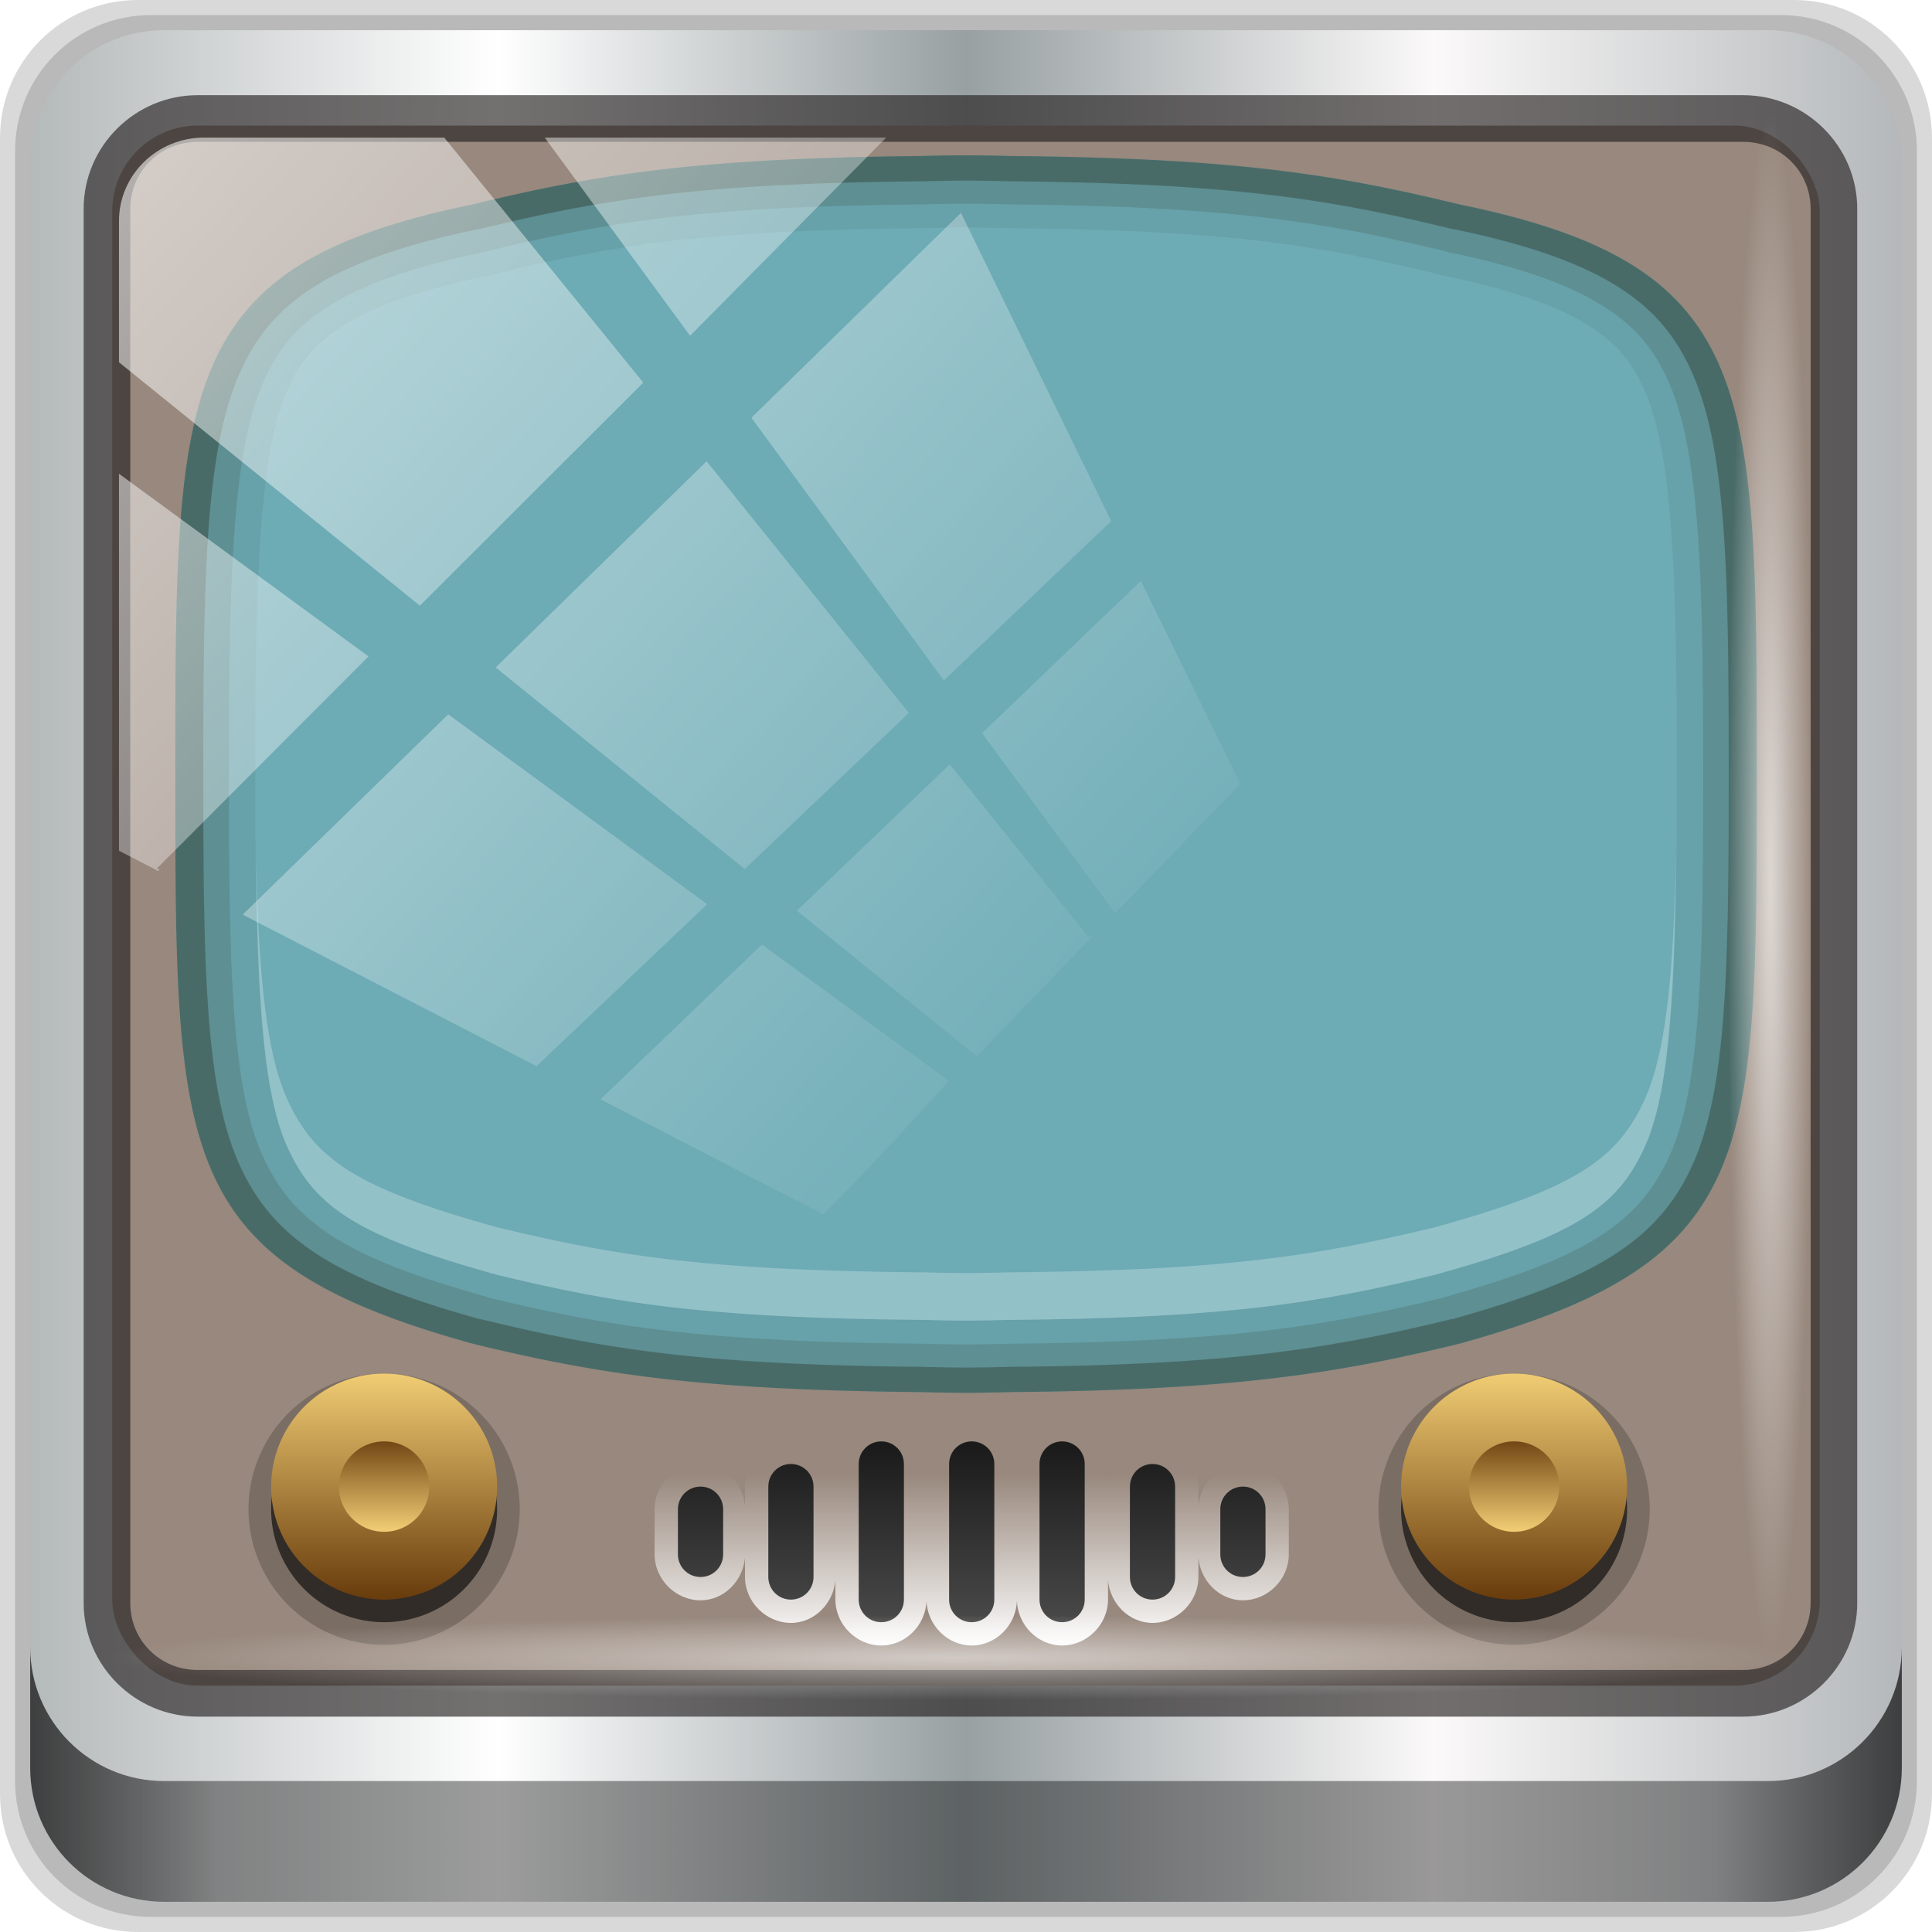 <?xml version="1.0" encoding="UTF-8" standalone="no"?>
<!-- Created with Inkscape (http://www.inkscape.org/) -->

<svg
   xmlns:dc="http://purl.org/dc/elements/1.1/"
   xmlns:cc="http://creativecommons.org/ns#"
   xmlns:rdf="http://www.w3.org/1999/02/22-rdf-syntax-ns#"
   xmlns:svg="http://www.w3.org/2000/svg"
   xmlns="http://www.w3.org/2000/svg"
   xmlns:xlink="http://www.w3.org/1999/xlink"
   xmlns:sodipodi="http://sodipodi.sourceforge.net/DTD/sodipodi-0.dtd"
   xmlns:inkscape="http://www.inkscape.org/namespaces/inkscape"
   width="96"
   height="96"
   viewBox="0 0 96 96"
   version="1.1"
   id="svg1072"
   inkscape:version="0.92.2 5c3e80d, 2017-08-06"
   sodipodi:docname="_usr_share_tvbrowser_imgs_tvbrowser128.svg">
  <defs
     id="defs1066">
    <linearGradient
       y2="47"
       x2="90"
       y1="47"
       x1="6"
       gradientTransform="matrix(1.107,0,0,1.107,-4.994,-3.621)"
       gradientUnits="userSpaceOnUse"
       id="linearGradient4071"
       xlink:href="#linearGradient6139-0"
       inkscape:collect="always" />
    <linearGradient
       id="linearGradient6139-0">
      <stop
         style="stop-color:#b4b9ba;stop-opacity:1"
         offset="0"
         id="stop6141-2" />
      <stop
         id="stop6151-0"
         offset="0.25"
         style="stop-color:#ffffff;stop-opacity:1;" />
      <stop
         id="stop6147-1"
         offset="0.5"
         style="stop-color:#98a0a2;stop-opacity:1" />
      <stop
         style="stop-color:#fbf9f9;stop-opacity:1;"
         offset="0.75"
         id="stop6149-4" />
      <stop
         style="stop-color:#b4b8ba;stop-opacity:1"
         offset="1"
         id="stop6143-4" />
    </linearGradient>
    <linearGradient
       gradientUnits="userSpaceOnUse"
       y2="88.172"
       x2="94.5"
       y1="88.172"
       x1="1.5"
       id="linearGradient4129"
       xlink:href="#linearGradient3832-0-6-1-1"
       inkscape:collect="always"
       gradientTransform="translate(0.149,0.415)" />
    <linearGradient
       id="linearGradient3832-0-6-1-1">
      <stop
         id="stop3834-6-3-7-1"
         offset="0"
         style="stop-color:#000000;stop-opacity:1;" />
      <stop
         style="stop-color:#000000;stop-opacity:0.588;"
         offset="0.1"
         id="stop3872-2-4" />
      <stop
         id="stop3844-6-2-7-6"
         offset="0.9"
         style="stop-color:#000000;stop-opacity:0.588;" />
      <stop
         id="stop3836-5-0-2-9"
         offset="1"
         style="stop-color:#000000;stop-opacity:1;" />
    </linearGradient>
    <radialGradient
       r="43.199"
       fy="44.893"
       fx="13.948"
       cy="44.893"
       cx="13.948"
       gradientTransform="matrix(0.975,0,0,0.049,34.048,80.582)"
       gradientUnits="userSpaceOnUse"
       id="radialGradient7462"
       xlink:href="#linearGradient3737"
       inkscape:collect="always" />
    <linearGradient
       id="linearGradient3737">
      <stop
         id="stop3739"
         style="stop-color:#ffffff;stop-opacity:1"
         offset="0" />
      <stop
         id="stop3741"
         style="stop-color:#ffffff;stop-opacity:0"
         offset="1" />
    </linearGradient>
    <radialGradient
       r="43.199"
       fy="44.893"
       fx="13.948"
       cy="44.893"
       cx="13.948"
       gradientTransform="matrix(0.888,0,0,0.049,31.96,-90.317)"
       gradientUnits="userSpaceOnUse"
       id="radialGradient7464"
       xlink:href="#linearGradient3737"
       inkscape:collect="always" />
    <linearGradient
       y2="14.514"
       x2="50.528"
       y1="-28.642"
       x1="2.771"
       gradientUnits="userSpaceOnUse"
       id="linearGradient4767"
       xlink:href="#linearGradient3737"
       inkscape:collect="always" />
    <clipPath
       clipPathUnits="userSpaceOnUse"
       id="clipPath4156-4-1">
      <path
         style="opacity:0.6;fill:#ffffff;fill-opacity:1;stroke:none"
         d="m 27.046,-55.695 -14.214,13.321 h 0.061 l 15.653,21.771 10.231,-10.546 C 38.562,-32.302 27.468,-54.819 27.046,-55.695 Z M 9.647,-39.383 -5.241,-25.321 15.988,-7.806 26.372,-18.383 Z m 31.491,12.951 -9.741,9.714 8.945,12.458 7.781,-7.555 z m -49.84,4.379 -13.754,12.982 26.283,13.846 0.061,-0.062 -0.123,-0.062 L 13.599,-5.401 -8.702,-22.053 Z m 38.015,7.401 -9.803,9.775 11.579,9.559 7.628,-7.401 -8.669,-11.009 z m 20.187,5.674 -7.383,7.216 6.188,8.542 5.82,-6.137 z m -32.195,6.322 -9.557,9.498 13.662,7.185 7.934,-7.678 z m 23.312,2.374 -7.107,6.938 8.363,6.907 5.361,-5.674 -0.061,-0.092 -0.092,0.123 -6.464,-8.203 z m -8.73,8.542 -7.505,7.339 10.354,5.458 c 1.397,-1.321 5.675,-6.123 5.851,-6.322 z"
         id="path4158-0-8"
         inkscape:connector-curvature="0" />
    </clipPath>
    <clipPath
       id="clipPath3837-3">
      <path
         d="m 14,108.25 c -3.242,0 -5.844,2.768 -5.844,6.188 v 66.156 c 0,3.42 2.601,6.188 5.844,6.188 h 66.188 c 3.242,0 5.875,-2.768 5.875,-6.188 V 114.438 c 0,-3.42 -2.633,-6.188 -5.875,-6.188 z M 48,118 c 0.605,0 1.193,0.015 1.781,0.031 0.014,1.5e-4 0.048,-1.5e-4 0.062,0 8.345,0.089 12.216,0.779 16.875,2.031 C 78.02,122.634 78,127.662 78,144 c 0,16.16 0.03,20.465 -11.281,23.938 -4.659,1.253 -8.53,1.942 -16.875,2.031 -0.014,1.5e-4 -0.048,-1.5e-4 -0.062,0 C 49.193,169.985 48.605,170 48,170 c -0.605,0 -1.193,-0.015 -1.781,-0.031 -0.014,-1.5e-4 -0.048,1.5e-4 -0.062,0 -8.345,-0.089 -12.216,-0.779 -16.875,-2.031 C 17.97,164.465 18,160.16 18,144 c 0,-16.338 -0.02,-21.366 11.281,-23.938 4.659,-1.253 8.53,-1.942 16.875,-2.031 0.014,-1.5e-4 0.048,1.5e-4 0.062,0 C 46.807,118.015 47.395,118 48,118 Z"
         inkscape:connector-curvature="0"
         id="path3839-4"
         style="fill:url(#radialGradient3841);fill-opacity:1;stroke:none" />
    </clipPath>
    <filter
       style="color-interpolation-filters:sRGB"
       x="-0.168"
       y="-0.194"
       width="1.336"
       height="1.388"
       id="filter3847-5">
      <feGaussianBlur
         id="feGaussianBlur3849-0"
         stdDeviation="4.2" />
    </filter>
    <linearGradient
       x1="59.237"
       y1="94.69"
       x2="59.237"
       y2="20"
       id="linearGradient3796-2"
       xlink:href="#linearGradient3777-3"
       gradientUnits="userSpaceOnUse"
       gradientTransform="matrix(0.7,0,0,0.703,-167.406,228.565)" />
    <linearGradient
       id="linearGradient3777-3">
      <stop
         id="stop3779-3"
         style="stop-color:#536c5d;stop-opacity:1"
         offset="0" />
      <stop
         id="stop3781-0"
         style="stop-color:#93ac9d;stop-opacity:1"
         offset="1" />
    </linearGradient>
    <linearGradient
       x1="48.714"
       y1="16.321"
       x2="48.714"
       y2="77.29"
       id="linearGradient3910-2"
       xlink:href="#linearGradient3737"
       gradientUnits="userSpaceOnUse"
       gradientTransform="matrix(1.029,0,0,0.584,-172.003,230.992)" />
    <linearGradient
       x1="49.385"
       y1="81.177"
       x2="49.385"
       y2="73.448"
       id="linearGradient4099-2"
       xlink:href="#linearGradient3737"
       gradientUnits="userSpaceOnUse"
       gradientTransform="matrix(1.123,0,0,1.123,-176.495,219.91)" />
    <linearGradient
       x1="48.179"
       y1="72.25"
       x2="48.179"
       y2="79.84"
       id="linearGradient4101-8"
       xlink:href="#linearGradient3948-2"
       gradientUnits="userSpaceOnUse"
       gradientTransform="matrix(1.123,0,0,1.123,-176.495,219.91)" />
    <linearGradient
       id="linearGradient3948-2">
      <stop
         id="stop3950-9"
         style="stop-color:#1b1b1b;stop-opacity:1"
         offset="0" />
      <stop
         id="stop3952-8"
         style="stop-color:#484848;stop-opacity:1"
         offset="1" />
    </linearGradient>
    <linearGradient
       x1="48.179"
       y1="72.25"
       x2="48.179"
       y2="79.84"
       id="linearGradient4103-1"
       xlink:href="#linearGradient3948-2"
       gradientUnits="userSpaceOnUse"
       gradientTransform="matrix(1.123,0,0,1.123,-175.372,219.91)" />
    <linearGradient
       x1="48.179"
       y1="72.25"
       x2="48.179"
       y2="79.84"
       id="linearGradient4105-8"
       xlink:href="#linearGradient3948-2"
       gradientUnits="userSpaceOnUse"
       gradientTransform="matrix(1.123,0,0,1.123,-174.249,219.91)" />
    <linearGradient
       x1="48.179"
       y1="72.25"
       x2="48.179"
       y2="79.84"
       id="linearGradient4107-1"
       xlink:href="#linearGradient3948-2"
       gradientUnits="userSpaceOnUse"
       gradientTransform="matrix(1.123,0,0,1.123,-177.618,219.91)" />
    <linearGradient
       x1="48.179"
       y1="72.25"
       x2="48.179"
       y2="79.84"
       id="linearGradient4109-8"
       xlink:href="#linearGradient3948-2"
       gradientUnits="userSpaceOnUse"
       gradientTransform="matrix(1.123,0,0,1.123,-173.126,219.91)" />
    <linearGradient
       x1="48.179"
       y1="72.25"
       x2="48.179"
       y2="79.84"
       id="linearGradient4111-2"
       xlink:href="#linearGradient3948-2"
       gradientUnits="userSpaceOnUse"
       gradientTransform="matrix(1.123,0,0,1.123,-178.741,219.91)" />
    <linearGradient
       x1="48.179"
       y1="72.25"
       x2="48.179"
       y2="79.84"
       id="linearGradient4113-1"
       xlink:href="#linearGradient3948-2"
       gradientUnits="userSpaceOnUse"
       gradientTransform="matrix(1.123,0,0,1.123,-172.003,219.91)" />
    <linearGradient
       x1="26.36"
       y1="103.134"
       x2="26.36"
       y2="108.678"
       id="linearGradient3785-6"
       xlink:href="#linearGradient3237-9"
       gradientUnits="userSpaceOnUse"
       gradientTransform="matrix(0.85,0,0,0.85,-173.08,212.763)" />
    <linearGradient
       id="linearGradient3237-9">
      <stop
         id="stop3239-7"
         style="stop-color:#6a3d0d;stop-opacity:1"
         offset="0" />
      <stop
         id="stop3241-8"
         style="stop-color:#efcb73;stop-opacity:1"
         offset="1" />
    </linearGradient>
    <linearGradient
       x1="26.36"
       y1="112.609"
       x2="26.36"
       y2="99.666"
       id="linearGradient3787-9"
       xlink:href="#linearGradient3237-9"
       gradientUnits="userSpaceOnUse"
       gradientTransform="matrix(0.85,0,0,0.85,-173.08,212.763)" />
    <linearGradient
       x1="21.026"
       y1="106.137"
       x2="35.109"
       y2="106.137"
       id="linearGradient3789-3"
       xlink:href="#linearGradient3767-8"
       gradientUnits="userSpaceOnUse"
       gradientTransform="matrix(0,-0.852,0.852,0,-241.142,325.479)" />
    <linearGradient
       id="linearGradient3767-8">
      <stop
         id="stop3769-6"
         style="stop-color:#f1be43;stop-opacity:1"
         offset="0" />
      <stop
         id="stop3771-6"
         style="stop-color:#ebcb8b;stop-opacity:0"
         offset="1" />
    </linearGradient>
    <linearGradient
       x1="26.36"
       y1="103.134"
       x2="26.36"
       y2="108.678"
       id="linearGradient3802-4"
       xlink:href="#linearGradient3237-9"
       gradientUnits="userSpaceOnUse"
       gradientTransform="matrix(0.85,0,0,0.85,-116.932,212.763)" />
    <linearGradient
       x1="26.36"
       y1="112.609"
       x2="26.36"
       y2="99.666"
       id="linearGradient3804-3"
       xlink:href="#linearGradient3237-9"
       gradientUnits="userSpaceOnUse"
       gradientTransform="matrix(0.85,0,0,0.85,-116.932,212.763)" />
    <linearGradient
       x1="21.026"
       y1="106.137"
       x2="35.109"
       y2="106.137"
       id="linearGradient3806-9"
       xlink:href="#linearGradient3767-8"
       gradientUnits="userSpaceOnUse"
       gradientTransform="matrix(0,-0.852,0.852,0,-184.994,325.479)" />
    <linearGradient
       inkscape:collect="always"
       xlink:href="#linearGradient3237-9"
       id="linearGradient920"
       gradientUnits="userSpaceOnUse"
       gradientTransform="matrix(0.85,0,0,0.85,-173.08,212.763)"
       x1="26.36"
       y1="103.134"
       x2="26.36"
       y2="108.678" />
    <linearGradient
       inkscape:collect="always"
       xlink:href="#linearGradient3237-9"
       id="linearGradient922"
       gradientUnits="userSpaceOnUse"
       gradientTransform="matrix(0.85,0,0,0.85,-173.08,212.763)"
       x1="26.36"
       y1="112.609"
       x2="26.36"
       y2="99.666" />
  </defs>
  <sodipodi:namedview
     id="base"
     pagecolor="#ffffff"
     bordercolor="#666666"
     borderopacity="1.0"
     inkscape:pageopacity="0.0"
     inkscape:pageshadow="2"
     inkscape:zoom="3.2133138"
     inkscape:cx="61.302796"
     inkscape:cy="44.557005"
     inkscape:document-units="px"
     inkscape:current-layer="g2574"
     showgrid="false"
     inkscape:showpageshadow="false"
     units="px"
     inkscape:lockguides="false"
     inkscape:window-width="1280"
     inkscape:window-height="932"
     inkscape:window-x="0"
     inkscape:window-y="21"
     inkscape:window-maximized="1" />
  <g
     inkscape:label="Livello 1"
     inkscape:groupmode="layer"
     id="layer1"
     transform="translate(0,-1026.52)">
    <g
       transform="translate(-0.149,1026.105)"
       style="display:inline"
       id="g2574">
      <path
         inkscape:connector-curvature="0"
         id="path3288"
         d="M 89.292,0.415 H 7.006 c -3.799,0 -6.857,3.058 -6.857,6.857 V 89.558 c 0,3.799 3.058,6.857 6.857,6.857 H 89.292 c 3.799,0 6.857,-3.058 6.857,-6.857 V 7.272 c 0,-3.799 -3.058,-6.857 -6.857,-6.857 z"
         style="display:inline;opacity:0.15;fill:#000000;fill-opacity:1;fill-rule:nonzero;stroke:none" />
      <path
         style="display:inline;opacity:0.15;fill:#000000;fill-opacity:1;fill-rule:nonzero;stroke:none"
         d="M 88.649,1.165 H 7.649 c -3.739,0 -6.75,3.01 -6.75,6.75 V 88.915 c 0,3.74 3.011,6.75 6.75,6.75 H 88.649 c 3.74,0 6.75,-3.01 6.75,-6.75 V 7.915 c 0,-3.739 -3.01,-6.75 -6.75,-6.75 z"
         id="path4085"
         inkscape:connector-curvature="0" />
      <path
         inkscape:connector-curvature="0"
         id="rect4251-1"
         d="M 88.006,1.915 H 8.292 c -3.68,0 -6.643,2.963 -6.643,6.643 V 88.272 c 0,3.68 2.963,6.643 6.643,6.643 H 88.006 c 3.68,0 6.643,-2.963 6.643,-6.643 V 8.558 c 0,-3.68 -2.963,-6.643 -6.643,-6.643 z"
         style="display:inline;fill:url(#linearGradient4071);fill-opacity:1;fill-rule:nonzero;stroke:none" />
      <g
         transform="translate(170.214,-231.216)"
         id="g1600">
        <rect
           style="fill:#98887d;fill-opacity:1;stroke:none;stroke-width:0.4;stroke-linecap:round;stroke-linejoin:round;stroke-miterlimit:4;stroke-dasharray:none;stroke-dashoffset:0;stroke-opacity:1"
           id="rect4301"
           width="84.846"
           height="77.52"
           x="-164.488"
           y="237.871"
           ry="4.25" />
        <path
           d="m 48,118 c -0.605,0 -1.193,0.015 -1.781,0.031 -0.014,1.5e-4 -0.048,-1.5e-4 -0.062,0 -8.345,0.089 -12.216,0.779 -16.875,2.031 C 17.98,122.634 18,127.662 18,144 c 0,16.16 -0.03,20.465 11.281,23.938 4.659,1.253 8.53,1.942 16.875,2.031 0.014,1.5e-4 0.048,-1.5e-4 0.062,0 C 46.807,169.985 47.395,170 48,170 c 0.605,0 1.193,-0.015 1.781,-0.031 0.014,-1.5e-4 0.048,1.5e-4 0.062,0 8.345,-0.089 12.216,-0.779 16.875,-2.031 C 78.03,164.465 78,160.16 78,144 c 0,-16.338 0.02,-21.366 -11.281,-23.938 -4.659,-1.253 -8.53,-1.942 -16.875,-2.031 -0.014,-1.5e-4 -0.048,1.5e-4 -0.062,0 C 49.193,118.015 48.605,118 48,118 Z"
           inkscape:connector-curvature="0"
           transform="matrix(1.123,0,0,1.123,-176.495,107.614)"
           clip-path="url(#clipPath3837-3)"
           id="path3826"
           style="display:inline;fill:#ffffff;fill-opacity:1;stroke:none;filter:url(#filter3847-5)" />
        <g
           id="g902"
           transform="matrix(1.086,0,0,1.031,8.369,-7.496)">
          <path
             style="display:inline;fill:#6dabb5;fill-opacity:1;stroke:none;stroke-width:1.176"
             id="rect3202"
             inkscape:connector-curvature="0"
             d="m -120.103,239.423 c -0.729,0 -1.439,0.017 -2.148,0.036 -0.017,1.7e-4 -0.058,-1.8e-4 -0.075,0 -10.064,0.102 -14.732,0.893 -20.35,2.33 -13.629,2.949 -13.605,8.716 -13.605,27.454 0,18.533 -0.036,23.472 13.605,27.454 5.618,1.437 10.286,2.228 20.35,2.33 0.017,1.8e-4 0.058,-1.7e-4 0.075,0 0.71,0.019 1.419,0.036 2.148,0.036 0.729,0 1.439,-0.017 2.148,-0.036 0.017,-1.7e-4 0.058,1.8e-4 0.075,0 10.064,-0.102 14.732,-0.893 20.35,-2.33 13.64,-3.982 13.605,-8.92 13.605,-27.454 0,-18.738 0.025,-24.505 -13.605,-27.454 -5.618,-1.437 -10.286,-2.228 -20.35,-2.33 -0.017,-1.8e-4 -0.058,1.7e-4 -0.075,0 -0.71,-0.019 -1.419,-0.036 -2.148,-0.036 z" />
          <path
             style="display:inline;opacity:0.1;fill:#37483e;fill-opacity:1;stroke:none;stroke-width:1.176"
             id="path3813"
             inkscape:connector-curvature="0"
             d="m -120.103,239.423 c -0.729,0 -1.439,0.017 -2.148,0.036 -0.017,1.7e-4 -0.058,-1.8e-4 -0.075,0 -10.064,0.102 -14.732,0.893 -20.35,2.33 -13.629,2.949 -13.605,8.716 -13.605,27.454 0,18.533 -0.036,23.472 13.605,27.454 5.618,1.437 10.286,2.228 20.35,2.33 0.017,1.8e-4 0.058,-1.7e-4 0.075,0 0.71,0.019 1.419,0.036 2.148,0.036 0.729,0 1.439,-0.017 2.148,-0.036 0.017,-1.7e-4 0.058,1.8e-4 0.075,0 10.064,-0.102 14.732,-0.893 20.35,-2.33 13.64,-3.982 13.605,-8.92 13.605,-27.454 0,-18.738 0.025,-24.505 -13.605,-27.454 -5.618,-1.437 -10.286,-2.228 -20.35,-2.33 -0.017,-1.8e-4 -0.058,1.7e-4 -0.075,0 -0.71,-0.019 -1.419,-0.036 -2.148,-0.036 z m 0,3.477 c 0.669,0 1.331,0.017 2.035,0.036 a 3.653,3.474 0 0 0 0.075,0 c 0.13,0.001 0.173,9.9e-4 0.075,0 9.875,0.1 13.993,0.828 19.446,2.222 a 3.653,3.474 0 0 0 0.113,0.036 c 3.156,0.683 5.283,1.485 6.633,2.365 1.35,0.88 2.085,1.76 2.713,3.297 1.257,3.074 1.432,9.016 1.432,18.386 0,9.269 -0.187,14.911 -1.432,17.884 -1.235,2.949 -3.169,4.351 -9.459,6.2 -0.039,0.01 -0.074,0.026 -0.113,0.036 -5.395,1.375 -9.529,2.087 -19.333,2.186 0.097,-9.9e-4 0.054,-10e-4 -0.075,0 a 3.653,3.474 0 0 0 -0.075,0 c -0.704,0.018 -1.366,0.036 -2.035,0.036 -0.669,0 -1.331,-0.017 -2.035,-0.036 a 3.653,3.474 0 0 0 -0.075,0 c -0.129,-10e-4 -0.173,-9.9e-4 -0.075,0 -9.804,-0.099 -13.938,-0.812 -19.333,-2.186 -0.037,-0.011 -0.039,-0.025 -0.075,-0.036 -0.012,-0.003 -0.025,0.003 -0.038,0 -6.29,-1.85 -8.224,-3.252 -9.459,-6.2 -1.245,-2.973 -1.432,-8.616 -1.432,-17.884 0,-9.371 0.175,-15.312 1.432,-18.386 0.628,-1.537 1.363,-2.417 2.713,-3.297 1.35,-0.88 3.477,-1.683 6.633,-2.365 a 3.653,3.474 0 0 0 0.113,-0.036 c 5.453,-1.394 9.571,-2.122 19.446,-2.222 -0.097,9.9e-4 -0.054,0.001 0.075,0 a 3.653,3.474 0 0 0 0.075,0 c 0.704,-0.019 1.366,-0.036 2.035,-0.036 z" />
          <path
             style="display:inline;opacity:0.2;fill:#37483e;fill-opacity:1;stroke:none;stroke-width:1.176"
             id="path3806"
             inkscape:connector-curvature="0"
             d="m -120.103,239.423 c -0.729,0 -1.439,0.017 -2.148,0.036 -0.017,1.7e-4 -0.058,-1.8e-4 -0.075,0 -10.064,0.102 -14.732,0.893 -20.35,2.33 -13.629,2.949 -13.605,8.716 -13.605,27.454 0,18.533 -0.036,23.472 13.605,27.454 5.618,1.437 10.286,2.228 20.35,2.33 0.017,1.8e-4 0.058,-1.7e-4 0.075,0 0.71,0.019 1.419,0.036 2.148,0.036 0.729,0 1.439,-0.017 2.148,-0.036 0.017,-1.7e-4 0.058,1.8e-4 0.075,0 10.064,-0.102 14.732,-0.893 20.35,-2.33 13.64,-3.982 13.605,-8.92 13.605,-27.454 0,-18.738 0.025,-24.505 -13.605,-27.454 -5.618,-1.437 -10.286,-2.228 -20.35,-2.33 -0.017,-1.8e-4 -0.058,1.7e-4 -0.075,0 -0.71,-0.019 -1.419,-0.036 -2.148,-0.036 z m 0,2.33 c 0.689,0 1.367,0.017 2.073,0.036 a 2.459,2.339 0 0 0 0.038,0 c 0.093,9.2e-4 0.135,6.2e-4 0.075,0 9.937,0.101 14.24,0.85 19.747,2.258 a 2.459,2.339 0 0 0 0.113,0.036 c 3.238,0.701 5.475,1.544 7.01,2.545 1.534,1 2.428,2.086 3.128,3.799 1.401,3.427 1.545,9.446 1.545,18.816 0,9.268 -0.115,14.99 -1.507,18.315 -1.385,3.307 -3.821,4.983 -10.288,6.881 -0.027,0.007 -0.049,0.029 -0.075,0.036 -5.469,1.395 -9.784,2.122 -19.672,2.222 0.06,-6.2e-4 0.017,-9.2e-4 -0.075,0 a 2.459,2.339 0 0 0 -0.038,0 c -0.706,0.019 -1.384,0.036 -2.073,0.036 -0.688,0 -1.367,-0.017 -2.073,-0.036 a 2.459,2.339 0 0 0 -0.038,0 c -0.093,-9.2e-4 -0.135,-6.2e-4 -0.075,0 -9.888,-0.1 -14.203,-0.827 -19.672,-2.222 -0.035,-0.01 -0.04,-0.025 -0.075,-0.036 -6.467,-1.898 -8.903,-3.575 -10.288,-6.881 -1.393,-3.325 -1.507,-9.046 -1.507,-18.315 0,-9.37 0.144,-15.39 1.545,-18.816 0.7,-1.713 1.593,-2.799 3.128,-3.799 1.534,-1 3.771,-1.844 7.01,-2.545 a 2.459,2.339 0 0 0 0.113,-0.036 c 5.507,-1.408 9.811,-2.157 19.747,-2.258 -0.06,6.2e-4 -0.017,9.2e-4 0.075,0 a 2.459,2.339 0 0 0 0.038,0 c 0.706,-0.019 1.384,-0.036 2.073,-0.036 z" />
          <path
             style="display:inline;opacity:0.5;fill:#37483e;fill-opacity:1;stroke:none;stroke-width:1.176"
             id="path3799"
             inkscape:connector-curvature="0"
             d="m -120.103,239.423 c -0.729,0 -1.439,0.017 -2.148,0.036 -0.017,1.7e-4 -0.058,-1.8e-4 -0.075,0 -10.064,0.102 -14.732,0.893 -20.35,2.33 -13.629,2.949 -13.605,8.716 -13.605,27.454 0,18.533 -0.036,23.472 13.605,27.454 5.618,1.437 10.286,2.228 20.35,2.33 0.017,1.8e-4 0.058,-1.7e-4 0.075,0 0.71,0.019 1.419,0.036 2.148,0.036 0.729,0 1.439,-0.017 2.148,-0.036 0.017,-1.7e-4 0.058,1.8e-4 0.075,0 10.064,-0.102 14.732,-0.893 20.35,-2.33 13.64,-3.982 13.605,-8.92 13.605,-27.454 0,-18.738 0.025,-24.505 -13.605,-27.454 -5.618,-1.437 -10.286,-2.228 -20.35,-2.33 -0.017,-1.8e-4 -0.058,1.7e-4 -0.075,0 -0.71,-0.019 -1.419,-0.036 -2.148,-0.036 z m 0,1.219 c 0.708,0 1.403,0.017 2.11,0.036 a 1.29,1.227 0 0 0 0.038,0 c 0.057,5.6e-4 0.099,2.5e-4 0.075,0 9.997,0.101 14.451,0.872 20.011,2.294 a 1.29,1.227 0 0 0 0.038,0 c 3.319,0.718 5.747,1.606 7.462,2.724 1.715,1.118 2.772,2.451 3.542,4.337 1.542,3.772 1.62,9.841 1.62,19.211 0,9.267 -0.084,15.076 -1.62,18.745 -1.534,3.662 -4.393,5.581 -11.042,7.527 -0.012,0.003 -0.026,-0.003 -0.038,0 -5.543,1.416 -9.998,2.193 -19.974,2.294 0.023,-2.4e-4 -0.019,-5.6e-4 -0.075,0 a 1.29,1.227 0 0 0 -0.038,0 c -0.708,0.019 -1.403,0.036 -2.11,0.036 -0.708,0 -1.403,-0.017 -2.11,-0.036 a 1.29,1.227 0 0 0 -0.038,0 c -0.057,-5.6e-4 -0.099,-2.4e-4 -0.075,0 -9.976,-0.101 -14.43,-0.878 -19.974,-2.294 -0.012,-0.003 -0.026,0.003 -0.038,0 -6.649,-1.945 -9.508,-3.865 -11.042,-7.527 -1.537,-3.669 -1.621,-9.477 -1.621,-18.745 0,-9.37 0.079,-15.439 1.621,-19.211 0.771,-1.886 1.827,-3.218 3.542,-4.337 1.715,-1.118 4.143,-2.006 7.462,-2.724 a 1.29,1.227 0 0 0 0.038,0 c 5.56,-1.422 10.014,-2.192 20.011,-2.294 -0.023,2.5e-4 0.019,5.6e-4 0.075,0 a 1.29,1.227 0 0 0 0.038,0 c 0.708,-0.019 1.403,-0.036 2.11,-0.036 z" />
          <path
             style="display:inline;opacity:0.26;fill:#ffffff;fill-opacity:1;stroke:none;stroke-width:1.176"
             id="path3914"
             inkscape:connector-curvature="0"
             d="m -152.588,273.221 c 0.068,6.852 0.347,11.405 1.394,13.906 1.235,2.948 3.17,4.351 9.459,6.2 0.012,0.003 0.025,-0.003 0.038,0 0.037,0.011 0.038,0.025 0.075,0.036 5.395,1.375 9.529,2.087 19.333,2.186 -0.098,-9.8e-4 -0.054,-0.001 0.075,0 a 3.657,3.478 0 0 1 0.075,0 c 0.704,0.018 1.366,0.036 2.035,0.036 0.669,0 1.331,-0.017 2.035,-0.036 a 3.657,3.478 0 0 1 0.075,0 c 0.13,-0.001 0.173,-9.8e-4 0.075,0 9.804,-0.099 13.938,-0.812 19.333,-2.186 0.039,-0.01 0.074,-0.026 0.113,-0.036 6.289,-1.849 8.224,-3.253 9.459,-6.2 1.048,-2.501 1.326,-7.054 1.394,-13.906 -0.111,5.637 -0.461,9.383 -1.394,11.612 -1.235,2.948 -3.17,4.351 -9.459,6.2 -0.039,0.01 -0.074,0.026 -0.113,0.036 -5.395,1.375 -9.529,2.087 -19.333,2.186 0.098,-9.8e-4 0.054,-10e-4 -0.075,0 a 3.657,3.478 0 0 0 -0.075,0 c -0.704,0.018 -1.366,0.036 -2.035,0.036 -0.669,0 -1.331,-0.017 -2.035,-0.036 a 3.657,3.478 0 0 0 -0.075,0 c -0.13,-10e-4 -0.173,-9.8e-4 -0.075,0 -9.804,-0.099 -13.938,-0.812 -19.333,-2.186 -0.037,-0.011 -0.039,-0.025 -0.075,-0.036 -0.012,-0.003 -0.025,0.003 -0.038,0 -6.289,-1.849 -8.224,-3.253 -9.459,-6.2 -0.934,-2.229 -1.283,-5.975 -1.394,-11.612 z" />
        </g>
        <g
           id="g918"
           transform="translate(-0.311,2.49)">
          <path
             inkscape:connector-curvature="0"
             style="fill:url(#linearGradient4099-2);fill-opacity:1;stroke:none;stroke-width:1.123"
             id="path4097"
             d="m -125.962,299.605 c -1.236,0 -2.281,1.045 -2.281,2.281 v 0.983 c -0.088,-1.16 -1.031,-2.141 -2.211,-2.141 -1.236,0 -2.281,1.045 -2.281,2.281 v 0.983 c -0.088,-1.16 -1.031,-2.141 -2.211,-2.141 -1.236,0 -2.281,1.045 -2.281,2.281 v 2.246 c 0,1.236 1.045,2.281 2.281,2.281 1.18,0 2.123,-0.98 2.211,-2.141 v 0.983 c 0,1.236 1.045,2.281 2.281,2.281 1.18,0 2.123,-0.98 2.211,-2.141 v 0.983 c 0,1.236 1.045,2.281 2.281,2.281 1.208,0 2.201,-1.013 2.246,-2.211 0.045,1.198 1.038,2.211 2.246,2.211 1.208,0 2.201,-1.013 2.246,-2.211 0.045,1.198 1.038,2.211 2.246,2.211 1.236,0 2.281,-1.045 2.281,-2.281 v -0.983 c 0.088,1.16 1.031,2.141 2.211,2.141 1.236,0 2.281,-1.045 2.281,-2.281 v -0.983 c 0.088,1.16 1.031,2.141 2.211,2.141 1.236,0 2.281,-1.045 2.281,-2.281 v -2.246 c 0,-1.236 -1.045,-2.281 -2.281,-2.281 -1.18,0 -2.123,0.98 -2.211,2.141 v -0.983 c 0,-1.236 -1.045,-2.281 -2.281,-2.281 -1.18,0 -2.123,0.98 -2.211,2.141 v -0.983 c 0,-1.236 -1.045,-2.281 -2.281,-2.281 -1.208,0 -2.201,1.013 -2.246,2.211 -0.045,-1.198 -1.038,-2.211 -2.246,-2.211 -1.208,0 -2.201,1.013 -2.246,2.211 -0.045,-1.198 -1.038,-2.211 -2.246,-2.211 z" />
          <path
             d="m -125.962,300.763 c -0.622,0 -1.123,0.501 -1.123,1.123 v 6.738 c 0,0.622 0.501,1.123 1.123,1.123 0.622,0 1.123,-0.501 1.123,-1.123 v -6.738 c 0,-0.622 -0.501,-1.123 -1.123,-1.123 z"
             inkscape:connector-curvature="0"
             id="path4010"
             style="fill:url(#linearGradient4101-8);fill-opacity:1;stroke:none;stroke-width:1.123" />
          <path
             d="m -121.47,300.763 c -0.622,0 -1.123,0.501 -1.123,1.123 v 6.738 c 0,0.622 0.501,1.123 1.123,1.123 0.622,0 1.123,-0.501 1.123,-1.123 v -6.738 c 0,-0.622 -0.501,-1.123 -1.123,-1.123 z"
             inkscape:connector-curvature="0"
             id="path4008"
             style="fill:url(#linearGradient4103-1);fill-opacity:1;stroke:none;stroke-width:1.123" />
          <path
             d="m -116.978,300.763 c -0.622,0 -1.123,0.501 -1.123,1.123 v 6.738 c 0,0.622 0.501,1.123 1.123,1.123 0.622,0 1.123,-0.501 1.123,-1.123 v -6.738 c 0,-0.622 -0.501,-1.123 -1.123,-1.123 z"
             inkscape:connector-curvature="0"
             id="path4006"
             style="fill:url(#linearGradient4105-8);fill-opacity:1;stroke:none;stroke-width:1.123" />
          <path
             d="m -130.454,301.886 c -0.622,0 -1.123,0.501 -1.123,1.123 v 4.492 c 0,0.622 0.501,1.123 1.123,1.123 0.622,0 1.123,-0.501 1.123,-1.123 v -4.492 c 0,-0.622 -0.501,-1.123 -1.123,-1.123 z"
             inkscape:connector-curvature="0"
             id="path4004"
             style="fill:url(#linearGradient4107-1);fill-opacity:1;stroke:none;stroke-width:1.123" />
          <path
             d="m -112.486,301.886 c -0.622,0 -1.123,0.501 -1.123,1.123 v 4.492 c 0,0.622 0.501,1.123 1.123,1.123 0.622,0 1.123,-0.501 1.123,-1.123 v -4.492 c 0,-0.622 -0.501,-1.123 -1.123,-1.123 z"
             inkscape:connector-curvature="0"
             id="path4002"
             style="fill:url(#linearGradient4109-8);fill-opacity:1;stroke:none;stroke-width:1.123" />
          <path
             d="m -134.945,303.009 c -0.622,0 -1.123,0.501 -1.123,1.123 v 2.246 c 0,0.622 0.501,1.123 1.123,1.123 0.622,0 1.123,-0.501 1.123,-1.123 v -2.246 c 0,-0.622 -0.501,-1.123 -1.123,-1.123 z"
             inkscape:connector-curvature="0"
             id="path4000"
             style="fill:url(#linearGradient4111-2);fill-opacity:1;stroke:none;stroke-width:1.123" />
          <path
             d="m -107.994,303.009 c -0.622,0 -1.123,0.501 -1.123,1.123 v 2.246 c 0,0.622 0.501,1.123 1.123,1.123 0.622,0 1.123,-0.501 1.123,-1.123 v -2.246 c 0,-0.622 -0.501,-1.123 -1.123,-1.123 z"
             inkscape:connector-curvature="0"
             id="rect3933"
             style="fill:url(#linearGradient4113-1);fill-opacity:1;stroke:none;stroke-width:1.123" />
          <path
             d="m -143.929,304.132 a 6.738,6.738 0 1 1 -13.476,0 6.738,6.738 0 1 1 13.476,0 z"
             id="path3777"
             style="opacity:0.2;fill:#000000;fill-opacity:1;stroke:none;stroke-width:1.334"
             inkscape:connector-curvature="0" />
          <path
             d="m -145.052,304.132 a 5.615,5.615 0 1 1 -11.23,0 5.615,5.615 0 1 1 11.23,0 z"
             id="path3775"
             style="opacity:0.6;fill:#000000;fill-opacity:1;stroke:none;stroke-width:1.112"
             inkscape:connector-curvature="0" />
          <path
             d="m -146.736,303.009 a 3.93,3.93 0 1 1 -7.861,0 3.93,3.93 0 1 1 7.861,0 z"
             id="path3235"
             style="fill:url(#linearGradient920);fill-opacity:1;stroke:url(#linearGradient922);stroke-width:3.369;stroke-linecap:square;stroke-miterlimit:4;stroke-dasharray:none;stroke-opacity:1"
             inkscape:connector-curvature="0" />
          <path
             d="m -87.781,304.132 a 6.738,6.738 0 1 1 -13.476,0 6.738,6.738 0 1 1 13.476,0 z"
             id="path3793"
             style="opacity:0.2;fill:#000000;fill-opacity:1;stroke:none;stroke-width:1.334"
             inkscape:connector-curvature="0" />
          <path
             d="m -88.904,304.132 a 5.615,5.615 0 1 1 -11.23,0 5.615,5.615 0 1 1 11.23,0 z"
             id="path3795"
             style="opacity:0.6;fill:#000000;fill-opacity:1;stroke:none;stroke-width:1.112"
             inkscape:connector-curvature="0" />
          <path
             d="m -90.588,303.009 a 3.93,3.93 0 1 1 -7.861,0 3.93,3.93 0 1 1 7.861,0 z"
             id="path3797"
             style="fill:url(#linearGradient3802-4);fill-opacity:1;stroke:url(#linearGradient3804-3);stroke-width:3.369;stroke-linecap:square;stroke-miterlimit:4;stroke-dasharray:none;stroke-opacity:1"
             inkscape:connector-curvature="0" />
        </g>
      </g>
      <path
         style="color:#000000;font-style:normal;font-variant:normal;font-weight:normal;font-stretch:normal;font-size:medium;line-height:normal;font-family:Sans;-inkscape-font-specification:Sans;text-indent:0;text-align:start;text-decoration:none;text-decoration-line:none;letter-spacing:normal;word-spacing:normal;text-transform:none;writing-mode:lr-tb;direction:ltr;baseline-shift:baseline;text-anchor:start;display:inline;overflow:visible;visibility:visible;fill:#241f1f;fill-opacity:0.633;stroke:none;stroke-width:2.376;marker:none;enable-background:accumulate"
         d="m 9.974,5.144 c -3.117,0 -5.668,2.54 -5.668,5.646 v 69.278 c 0,3.106 2.551,5.646 5.668,5.646 H 86.766 c 3.117,0 5.668,-2.54 5.668,-5.646 V 10.79 c 0,-3.106 -2.551,-5.646 -5.668,-5.646 z m 0,2.319 H 86.766 c 1.888,0 3.352,1.48 3.352,3.327 v 69.278 c 0,1.846 -1.464,3.327 -3.352,3.327 H 9.974 c -1.888,0 -3.352,-1.48 -3.352,-3.327 V 10.79 c 0,-1.846 1.464,-3.327 3.352,-3.327 z"
         id="path4989"
         inkscape:connector-curvature="0" />
      <path
         id="path4118"
         d="m 1.649,82.259 v 6 c 0,3.68 2.976,6.656 6.656,6.656 H 87.993 c 3.68,0 6.656,-2.976 6.656,-6.656 v -6 c 0,3.68 -2.976,6.656 -6.656,6.656 H 8.305 c -3.68,0 -6.656,-2.976 -6.656,-6.656 z"
         style="display:inline;opacity:0.658;fill:url(#linearGradient4129);fill-opacity:1;fill-rule:nonzero;stroke:none"
         inkscape:connector-curvature="0" />
      <rect
         ry="4.25"
         rx="0"
         y="80.665"
         x="5.524"
         height="4.25"
         width="84.25"
         id="rect4131"
         style="opacity:0.55;fill:url(#radialGradient7462);fill-opacity:1;stroke:none" />
      <rect
         transform="rotate(90)"
         style="opacity:0.669;fill:url(#radialGradient7464);fill-opacity:1;stroke:none"
         id="rect4141"
         width="76.75"
         height="4.25"
         x="5.975"
         y="-90.234"
         rx="0"
         ry="4.25" />
      <rect
         clip-path="url(#clipPath4156-4-1)"
         ry="3.957"
         rx="3.957"
         y="-30"
         x="2"
         height="69.024"
         width="75.966"
         id="rect4146"
         style="opacity:0.568;fill:url(#linearGradient4767);fill-opacity:1;stroke:none"
         transform="matrix(1.069,0,0,1.048,3.923,38.692)" />
    </g>
  </g>
</svg>
